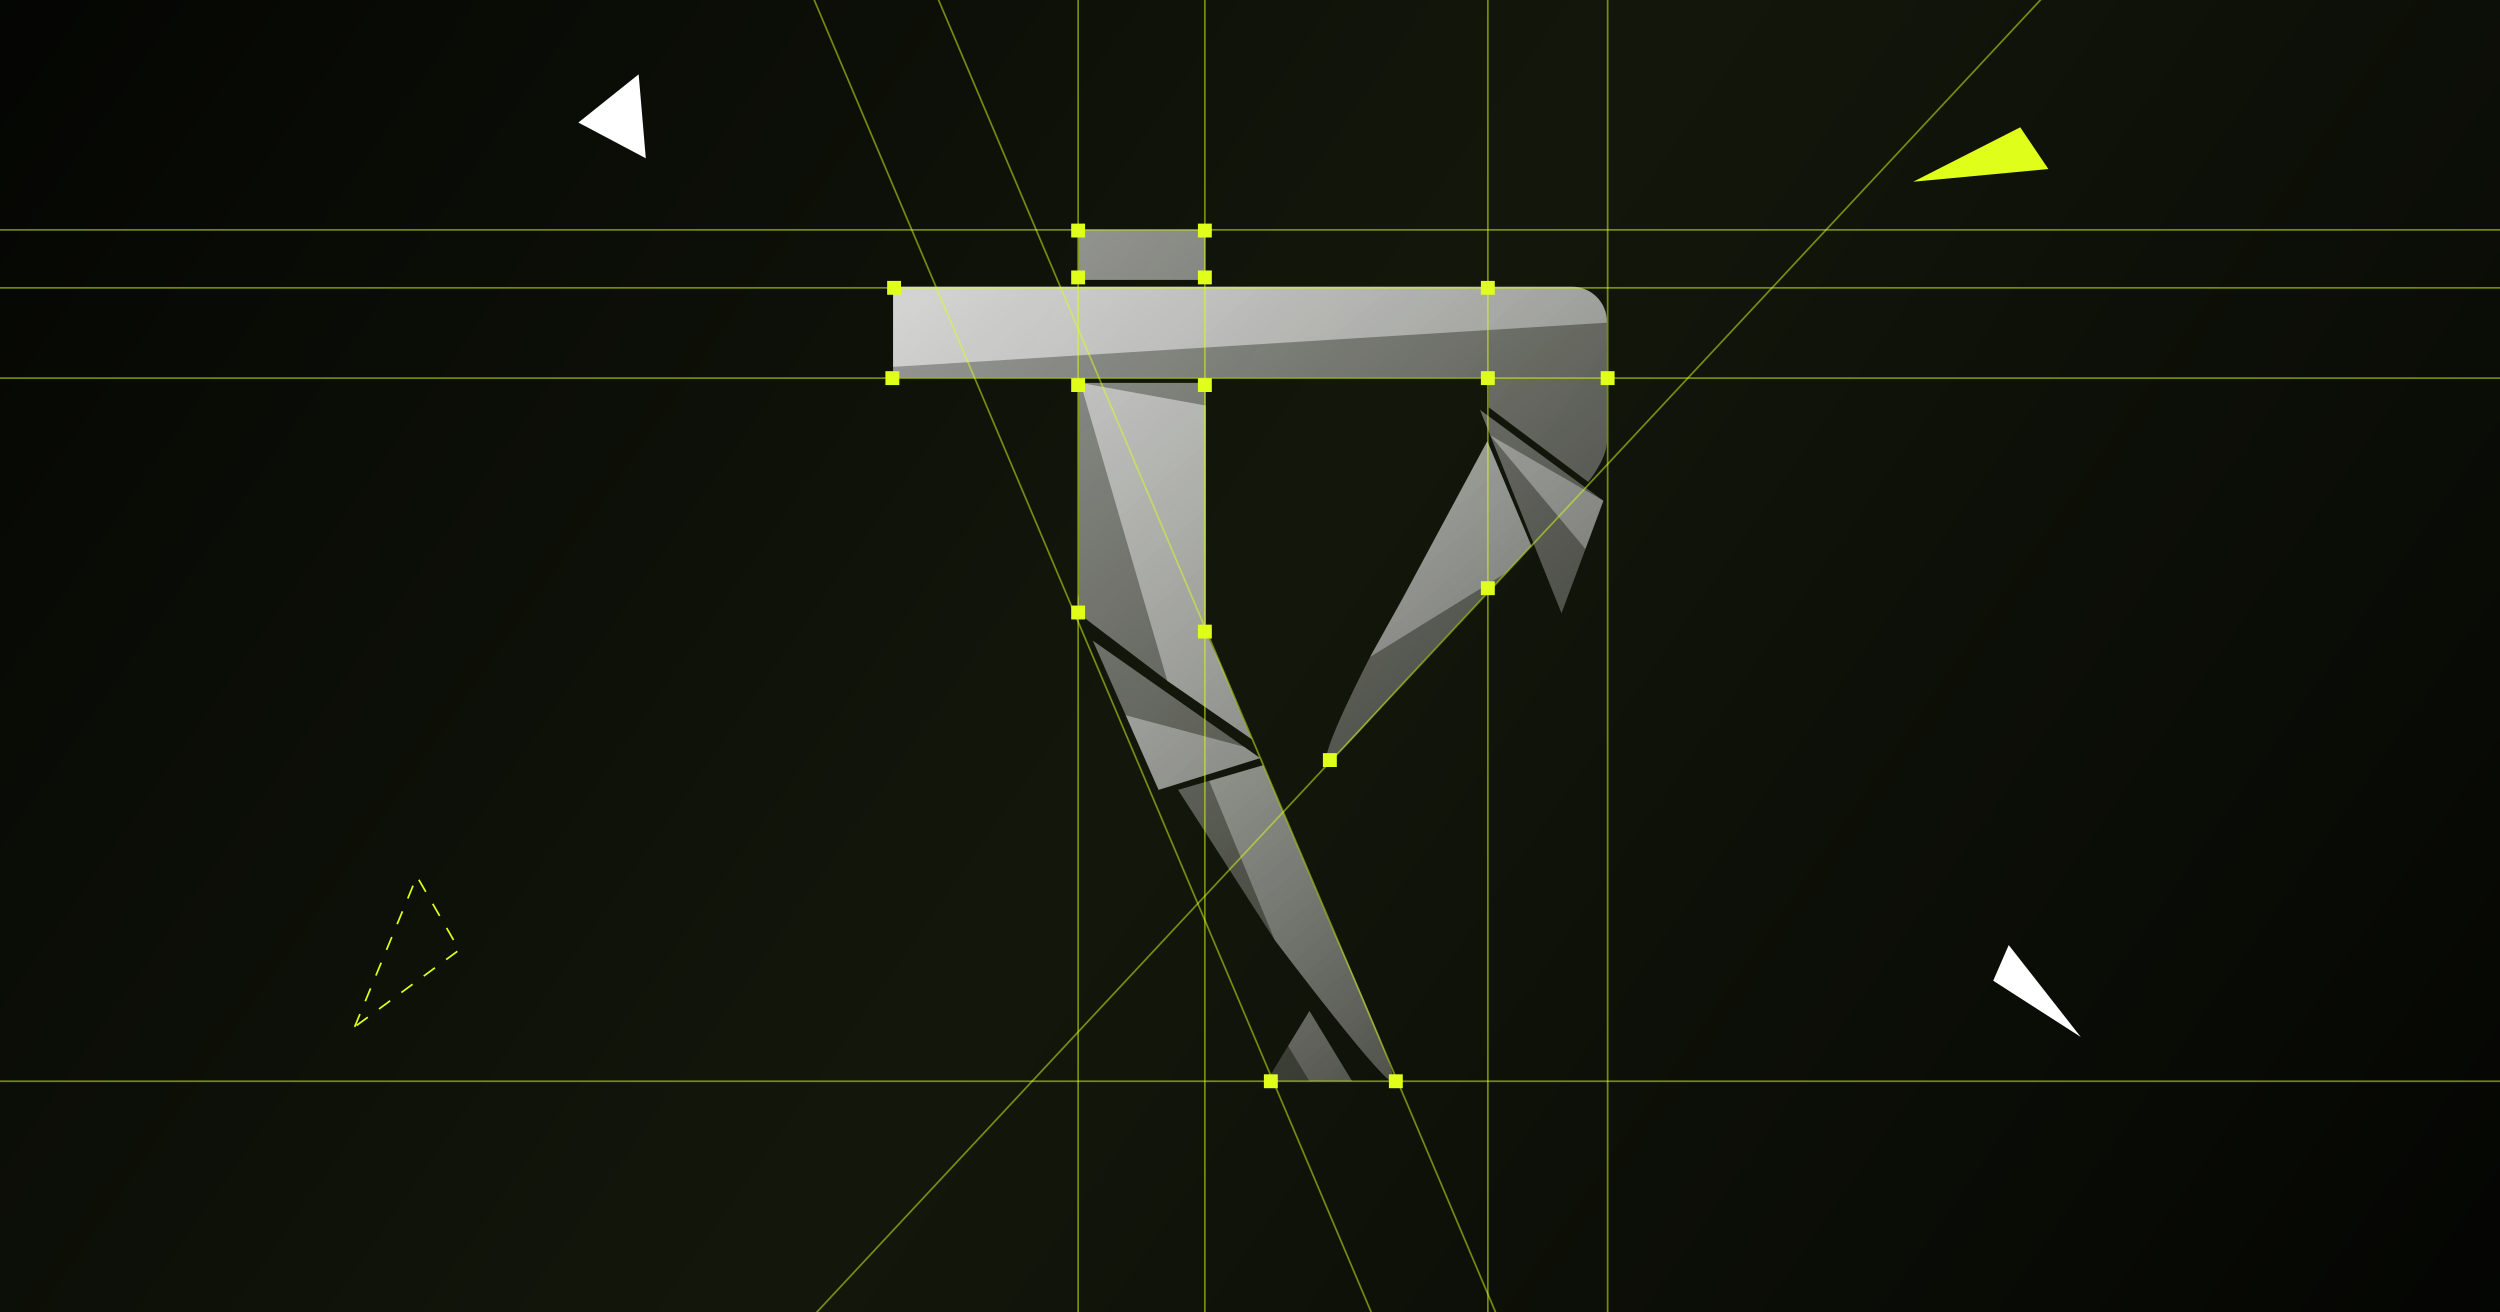 <svg width="1200" height="630" viewBox="0 0 1200 630" fill="none" xmlns="http://www.w3.org/2000/svg">
<g clip-path="url(#clip0_857_724)">
<g clip-path="url(#clip1_857_724)">
<path d="M0 -103H1200V732.911H0V-103Z" fill="url(#paint0_linear_857_724)"/>
<g filter="url(#filter0_b_857_724)">
<path d="M517.784 183.772H578.731V286.366C578.731 286.366 578.731 301.915 578.731 302.748C578.731 303.998 585.418 317.748 587.084 321.915C592.211 334.732 600.834 354.831 600.834 354.831L560.312 326.817L518.751 295.248C516.174 289.374 517.784 285.359 517.784 285.359V183.772Z" fill="url(#paint1_linear_857_724)"/>
<path d="M669.168 518.931C669.168 510.53 638.751 443.998 638.751 443.998L606.251 367.331L565.476 379.128L611.837 451.169C611.837 451.169 669.168 527.331 669.168 518.931Z" fill="url(#paint2_linear_857_724)"/>
<path d="M428.688 137.63H754.543C763.806 137.63 771.314 145.139 771.314 154.401V207.242C771.314 207.242 771.314 203.285 771.314 211.883C771.314 220.481 762.339 231.334 762.339 231.334L714.559 195.496V180.763V181.304H428.688V137.63Z" fill="url(#paint3_linear_857_724)"/>
<path d="M637.501 365.248C631.77 365.248 657.635 315.325 657.635 315.325L673.751 286.366L713.904 211.746L735.001 261.915L686.455 313.835L658.765 344.189C658.765 344.189 640.509 365.248 637.501 365.248Z" fill="url(#paint4_linear_857_724)"/>
<path d="M428.688 137.63H754.543C763.806 137.63 771.314 145.139 771.314 154.401L771.314 154.881L428.688 176.085L428.688 137.63Z" fill="url(#paint5_linear_857_724)"/>
<path d="M657.635 315.325L673.751 286.366L713.904 211.746L735.001 261.915L722.552 275.167L657.635 315.325Z" fill="url(#paint6_linear_857_724)"/>
<path d="M669.168 518.931C669.168 510.53 638.751 443.998 638.751 443.998L606.251 367.331L580.413 374.886L611.837 451.169C611.837 451.169 669.168 527.331 669.168 518.931Z" fill="url(#paint7_linear_857_724)"/>
<path d="M518.613 183.772L578.731 194.669L578.731 286.366C578.731 286.366 578.731 301.915 578.731 302.748C578.731 303.998 585.418 317.748 587.084 321.915C592.211 334.732 600.834 354.831 600.834 354.831L560.312 326.817L518.613 183.772Z" fill="url(#paint8_linear_857_724)"/>
<path d="M524.575 307.546L604.87 363.886L556.108 379.128L524.575 307.546Z" fill="url(#paint9_linear_857_724)"/>
<path d="M628.542 485.257L648.982 518.931H608.015L628.542 485.257Z" fill="url(#paint10_linear_857_724)"/>
<path d="M540.341 343.337L597.183 358.492L604.87 363.886L556.108 379.128L540.341 343.337Z" fill="url(#paint11_linear_857_724)"/>
<path d="M628.542 485.257L648.982 518.931L628.498 518.931L618.278 502.094L628.542 485.257Z" fill="url(#paint12_linear_857_724)"/>
<path d="M710.41 196.744L769.632 240.374L749.52 294.378L710.41 196.744Z" fill="url(#paint13_linear_857_724)"/>
<path d="M517.783 110.333H578.535V134.354H517.783V110.333Z" fill="url(#paint14_linear_857_724)"/>
<path d="M715.299 208.948L769.632 240.374L761.007 263.544L715.299 208.948Z" fill="url(#paint15_linear_857_724)"/>
</g>
<path d="M918.332 87.232L969.706 61.101L983.214 81.136L918.332 87.232Z" fill="#DFFF1B"/>
<path d="M277.614 58.823L306.559 35.664L309.984 75.981L277.614 58.823Z" fill="white"/>
<path d="M170.228 492.909L200.119 420.665L220.441 455.953L170.228 492.909Z" stroke="#DFFF1B" stroke-width="0.833" stroke-dasharray="6.67 6.67"/>
<path d="M998.773 497.765L956.737 470.747L964.184 453.63L998.773 497.765Z" fill="white"/>
<path d="M1216.67 110.333L-16.664 110.333" stroke="#DFFF1B" stroke-opacity="0.5" stroke-width="0.833"/>
<path d="M1216.67 138.165L-16.664 138.165" stroke="#DFFF1B" stroke-opacity="0.5" stroke-width="0.833"/>
<path d="M1216.67 181.498L-16.664 181.498" stroke="#DFFF1B" stroke-opacity="0.5" stroke-width="0.833"/>
<path d="M1216.67 518.998L-16.664 518.998" stroke="#DFFF1B" stroke-opacity="0.5" stroke-width="0.833"/>
<path d="M841.632 1062.04L255.535 -318.722" stroke="#DFFF1B" stroke-opacity="0.5" stroke-width="0.833"/>
<path d="M800.155 823.702L214.059 -557.055" stroke="#DFFF1B" stroke-opacity="0.5" stroke-width="0.833"/>
<path d="M234.78 798.505L1257.78 -298.525" stroke="#DFFF1B" stroke-opacity="0.5" stroke-width="0.833"/>
<path d="M517.504 782.331V-217.669" stroke="#DFFF1B" stroke-opacity="0.5" stroke-width="0.833"/>
<path d="M578.336 782.331V-217.669" stroke="#DFFF1B" stroke-opacity="0.5" stroke-width="0.833"/>
<path d="M714.168 782.331V-217.669" stroke="#DFFF1B" stroke-opacity="0.5" stroke-width="0.833"/>
<path d="M771.668 782.331V-217.669" stroke="#DFFF1B" stroke-opacity="0.5" stroke-width="0.833"/>
<rect x="575" y="107.331" width="6.667" height="6.667" fill="#DFFF1B"/>
<rect x="514.168" y="107.331" width="6.667" height="6.667" fill="#DFFF1B"/>
<rect x="514.168" y="129.831" width="6.667" height="6.667" fill="#DFFF1B"/>
<rect x="575" y="129.831" width="6.667" height="6.667" fill="#DFFF1B"/>
<rect x="514.168" y="181.498" width="6.667" height="6.667" fill="#DFFF1B"/>
<rect x="575" y="181.498" width="6.667" height="6.667" fill="#DFFF1B"/>
<rect x="575" y="299.831" width="6.667" height="6.667" fill="#DFFF1B"/>
<rect x="425.832" y="134.831" width="6.667" height="6.667" fill="#DFFF1B"/>
<rect x="514.168" y="290.665" width="6.667" height="6.667" fill="#DFFF1B"/>
<rect x="710.832" y="178.165" width="6.667" height="6.667" fill="#DFFF1B"/>
<rect x="710.832" y="134.831" width="6.667" height="6.667" fill="#DFFF1B"/>
<rect x="768.332" y="178.165" width="6.667" height="6.667" fill="#DFFF1B"/>
<rect x="710.832" y="278.998" width="6.667" height="6.667" fill="#DFFF1B"/>
<rect x="635" y="361.498" width="6.667" height="6.667" fill="#DFFF1B"/>
<rect x="606.668" y="515.665" width="6.667" height="6.667" fill="#DFFF1B"/>
<rect x="666.668" y="515.665" width="6.667" height="6.667" fill="#DFFF1B"/>
<rect x="425" y="178.165" width="6.667" height="6.667" fill="#DFFF1B"/>
</g>
<path d="M0 -102.583H1200V-103.417H0V-102.583ZM1200 732.494H0V733.328H1200V732.494Z" fill="#DFFF1B" fill-opacity="0.5"/>
</g>
<defs>
<filter id="filter0_b_857_724" x="382.854" y="64.5" width="434.292" height="500.911" filterUnits="userSpaceOnUse" color-interpolation-filters="sRGB">
<feFlood flood-opacity="0" result="BackgroundImageFix"/>
<feGaussianBlur in="BackgroundImageFix" stdDeviation="22.917"/>
<feComposite in2="SourceAlpha" operator="in" result="effect1_backgroundBlur_857_724"/>
<feBlend mode="normal" in="SourceGraphic" in2="effect1_backgroundBlur_857_724" result="shape"/>
</filter>
<linearGradient id="paint0_linear_857_724" x1="-4.53522e-06" y1="-102.669" x2="1200" y2="733.165" gradientUnits="userSpaceOnUse">
<stop stop-color="#030402"/>
<stop offset="0.49" stop-color="#13170B"/>
<stop offset="0.999" stop-color="#030402"/>
<stop offset="1" stop-color="#030402"/>
</linearGradient>
<linearGradient id="paint1_linear_857_724" x1="428.334" y1="110.665" x2="771.668" y2="518.998" gradientUnits="userSpaceOnUse">
<stop stop-color="white" stop-opacity="0.6"/>
<stop offset="1" stop-color="white" stop-opacity="0.08"/>
</linearGradient>
<linearGradient id="paint2_linear_857_724" x1="428.334" y1="110.665" x2="771.668" y2="518.998" gradientUnits="userSpaceOnUse">
<stop stop-color="white" stop-opacity="0.6"/>
<stop offset="1" stop-color="white" stop-opacity="0.08"/>
</linearGradient>
<linearGradient id="paint3_linear_857_724" x1="428.334" y1="110.665" x2="771.668" y2="518.998" gradientUnits="userSpaceOnUse">
<stop stop-color="white" stop-opacity="0.6"/>
<stop offset="1" stop-color="white" stop-opacity="0.08"/>
</linearGradient>
<linearGradient id="paint4_linear_857_724" x1="428.334" y1="110.665" x2="771.668" y2="518.998" gradientUnits="userSpaceOnUse">
<stop stop-color="white" stop-opacity="0.6"/>
<stop offset="1" stop-color="white" stop-opacity="0.08"/>
</linearGradient>
<linearGradient id="paint5_linear_857_724" x1="428.334" y1="110.665" x2="771.668" y2="518.998" gradientUnits="userSpaceOnUse">
<stop stop-color="white" stop-opacity="0.6"/>
<stop offset="1" stop-color="white" stop-opacity="0.08"/>
</linearGradient>
<linearGradient id="paint6_linear_857_724" x1="428.334" y1="110.665" x2="771.668" y2="518.998" gradientUnits="userSpaceOnUse">
<stop stop-color="white" stop-opacity="0.6"/>
<stop offset="1" stop-color="white" stop-opacity="0.08"/>
</linearGradient>
<linearGradient id="paint7_linear_857_724" x1="428.334" y1="110.665" x2="771.668" y2="518.998" gradientUnits="userSpaceOnUse">
<stop stop-color="white" stop-opacity="0.6"/>
<stop offset="1" stop-color="white" stop-opacity="0.08"/>
</linearGradient>
<linearGradient id="paint8_linear_857_724" x1="428.334" y1="110.665" x2="771.668" y2="518.998" gradientUnits="userSpaceOnUse">
<stop stop-color="white" stop-opacity="0.6"/>
<stop offset="1" stop-color="white" stop-opacity="0.08"/>
</linearGradient>
<linearGradient id="paint9_linear_857_724" x1="428.334" y1="110.665" x2="771.668" y2="518.998" gradientUnits="userSpaceOnUse">
<stop stop-color="white" stop-opacity="0.6"/>
<stop offset="1" stop-color="white" stop-opacity="0.08"/>
</linearGradient>
<linearGradient id="paint10_linear_857_724" x1="428.334" y1="110.665" x2="771.668" y2="518.998" gradientUnits="userSpaceOnUse">
<stop stop-color="white" stop-opacity="0.6"/>
<stop offset="1" stop-color="white" stop-opacity="0.08"/>
</linearGradient>
<linearGradient id="paint11_linear_857_724" x1="428.334" y1="110.665" x2="771.668" y2="518.998" gradientUnits="userSpaceOnUse">
<stop stop-color="white" stop-opacity="0.6"/>
<stop offset="1" stop-color="white" stop-opacity="0.08"/>
</linearGradient>
<linearGradient id="paint12_linear_857_724" x1="428.334" y1="110.665" x2="771.668" y2="518.998" gradientUnits="userSpaceOnUse">
<stop stop-color="white" stop-opacity="0.6"/>
<stop offset="1" stop-color="white" stop-opacity="0.08"/>
</linearGradient>
<linearGradient id="paint13_linear_857_724" x1="428.334" y1="110.665" x2="771.668" y2="518.998" gradientUnits="userSpaceOnUse">
<stop stop-color="white" stop-opacity="0.6"/>
<stop offset="1" stop-color="white" stop-opacity="0.08"/>
</linearGradient>
<linearGradient id="paint14_linear_857_724" x1="428.334" y1="110.665" x2="771.668" y2="518.998" gradientUnits="userSpaceOnUse">
<stop stop-color="white" stop-opacity="0.6"/>
<stop offset="1" stop-color="white" stop-opacity="0.08"/>
</linearGradient>
<linearGradient id="paint15_linear_857_724" x1="428.334" y1="110.665" x2="771.668" y2="518.998" gradientUnits="userSpaceOnUse">
<stop stop-color="white" stop-opacity="0.6"/>
<stop offset="1" stop-color="white" stop-opacity="0.08"/>
</linearGradient>
<clipPath id="clip0_857_724">
<rect width="1200" height="630" fill="white"/>
</clipPath>
<clipPath id="clip1_857_724">
<path d="M0 -103H1200V732.911H0V-103Z" fill="white"/>
</clipPath>
</defs>
</svg>
